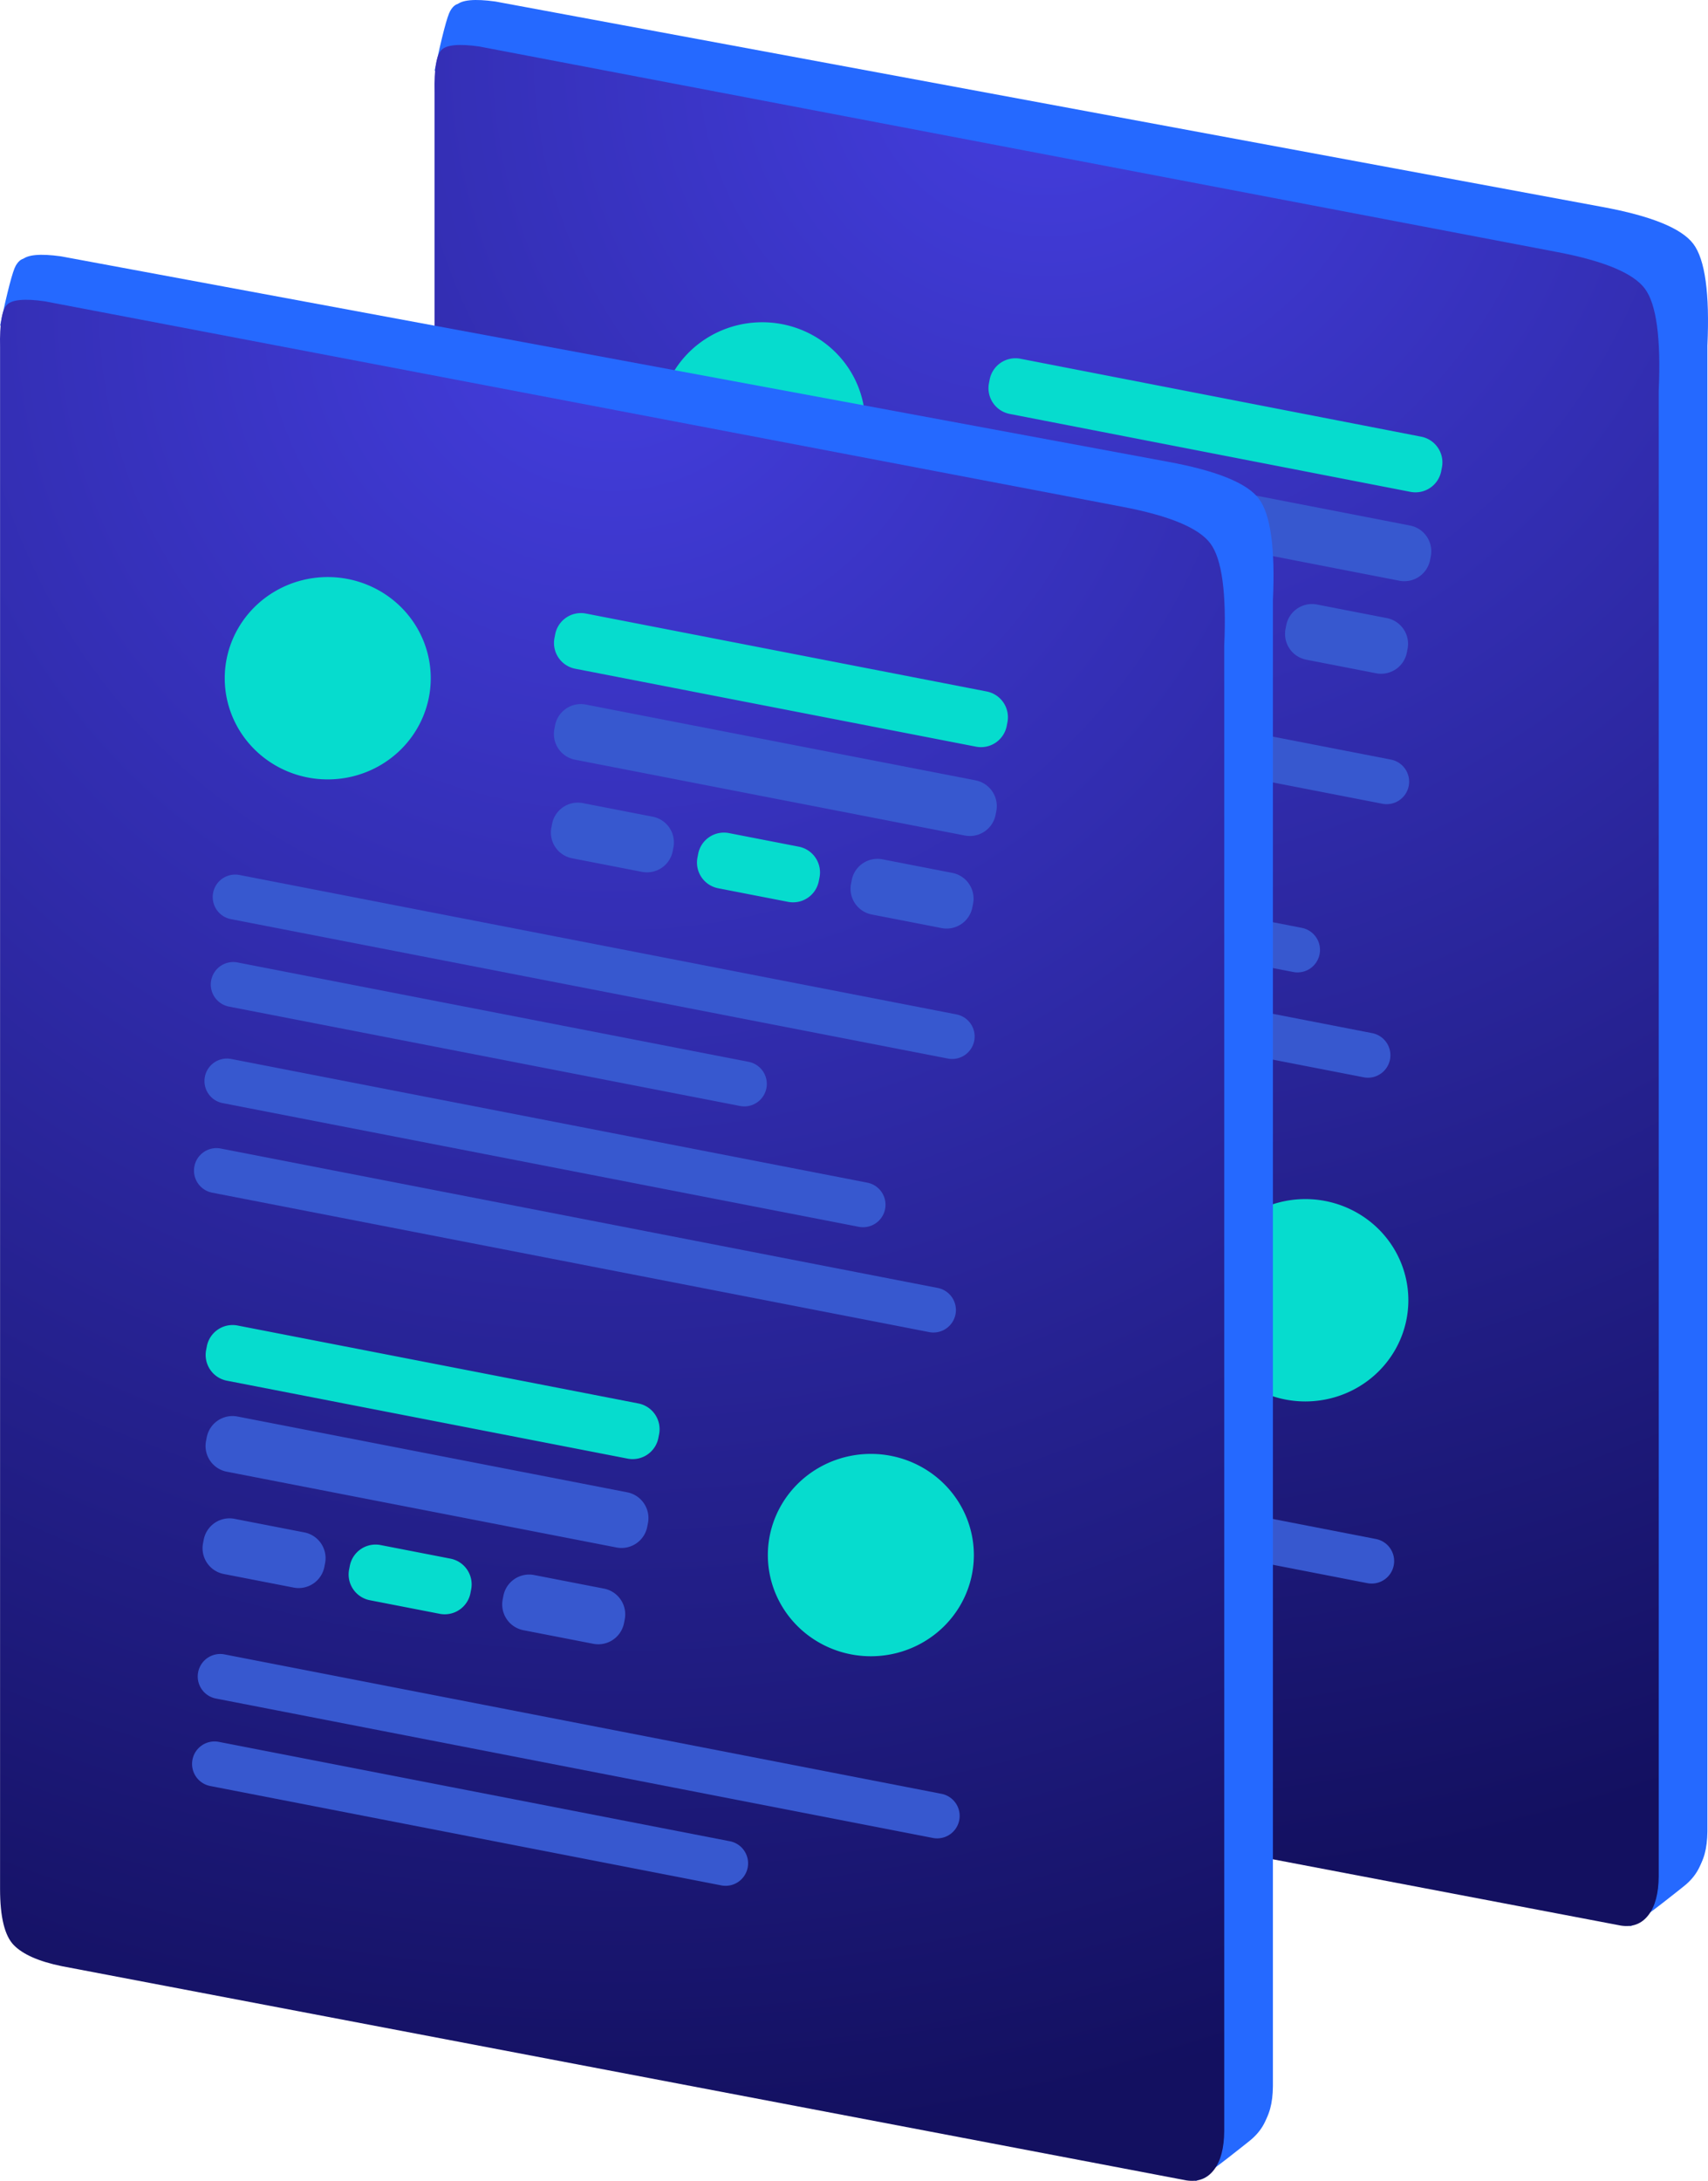 
<svg width="456px" height="582px" viewBox="0 0 456 582" version="1.1" xmlns="http://www.w3.org/2000/svg" xmlns:xlink="http://www.w3.org/1999/xlink" style="">
    <defs>
        <radialGradient cx="50%" cy="0%" fx="50%" fy="0%" r="152.037%" gradientTransform="translate(0.5,0),scale(1,0.651),rotate(-90),translate(-0.5,-0)" id="radialGradient-1">
            <stop stop-color="#443EDF" offset="0%"></stop>
            <stop stop-color="#131060" offset="100%"></stop>
        </radialGradient>
    </defs>
    <g id="Getwork." stroke="none" stroke-width="1" fill="none" fill-rule="evenodd">
        <g id="Login" transform="translate(-184, -204)" fill-rule="nonzero">
            <g id="Art" transform="translate(184, 204)">
                <g class="box-2" id="Group-2" transform="translate(116, 0)">
                    <g id="Group-4" fill="#2569FF">
                        <path d="M0,19 L4.2,13.323 L7,1.022 C5.947,0.87 5.014,1.5 4.2,2.915 C3.386,4.329 1.986,9.691 0,19 Z" id="Path-3" class="XpXZwoZe_0"></path>
                        <path d="M339,493 C338.792,497.234 336.946,500.717 333.462,503.449 C332.426,504.261 324.364,510.785 319.615,513.897 C318.277,514.774 316.739,510.025 315,499.649 L326.077,494.9 L339,493 Z" id="Path-4" class="XpXZwoZe_1"></path>
                        <path d="M16.247,0.403 L311.854,55.238 C324.857,57.638 332.931,60.919 336.076,65.08 C339.222,69.242 340.476,78.303 339.839,92.263 L339.839,488.762 C339.801,493.298 338.86,496.735 337.017,499.073 C335.174,501.411 332.665,502.348 329.492,501.885 L20.95,444.707 C14.679,443.457 10.289,441.582 7.78,439.083 C5.272,436.583 4.018,431.584 4.018,424.085 L4.018,12.589 C3.883,6.474 4.511,2.724 5.899,1.34 C7.288,-0.043 10.737,-0.356 16.247,0.403 Z" id="Path-2" class="XpXZwoZe_2"></path>
                    </g>
                    <path d="M11.919,12.403 L299.608,67.238 C312.262,69.638 320.12,72.919 323.181,77.08 C326.243,81.242 327.463,90.303 326.843,104.263 L326.843,500.762 C326.806,505.298 325.891,508.735 324.097,511.073 C322.303,513.411 319.862,514.348 316.773,513.885 L16.496,456.707 C10.393,455.457 6.121,453.582 3.679,451.083 C1.238,448.583 0.017,443.584 0.017,436.085 L0.017,24.589 C-0.113,18.474 0.497,14.724 1.848,13.34 C3.2,11.957 6.556,11.644 11.919,12.403 Z" id="Path-2" fill="url(#radialGradient-1)" class="XpXZwoZe_3"></path>
                    <path id="Oval" fill="#06DCCE" d="M60,113A27.5,27 0,1,1 115,113A27.5,27 0,1,1 60,113" class="XpXZwoZe_4"></path>
                    <path id="Oval" fill="#06DCCE" d="M205,347A27.5,27 0,1,1 260,347A27.5,27 0,1,1 205,347" class="XpXZwoZe_5"></path>
                    <path id="Rectangle-3" fill="#06DCCE" transform="translate(208.5, 113.5) rotate(11) translate(-208.5, -113.5) " width="123" height="15" d="M 154,106 L 263,106 A 7,7,0,0,1,270,113 L 270,114 A 7,7,0,0,1,263,121 L 154,121 A 7,7,0,0,1,147,114 L 147,113 A 7,7,0,0,1,154,106" class="XpXZwoZe_6"></path>
                    <path id="Rectangle-3" fill="#3758CF" transform="translate(207, 137.5) rotate(11) translate(-207, -137.5) " width="120" height="15" d="M 154,130 L 260,130 A 7,7,0,0,1,267,137 L 267,138 A 7,7,0,0,1,260,145 L 154,145 A 7,7,0,0,1,147,138 L 147,137 A 7,7,0,0,1,154,130" class="XpXZwoZe_7"></path>
                    <path id="Rectangle-3" fill="#3758CF" transform="translate(243.5, 170.5) rotate(11) translate(-243.5, -170.5) " width="33" height="15" d="M 234,163 L 253,163 A 7,7,0,0,1,260,170 L 260,171 A 7,7,0,0,1,253,178 L 234,178 A 7,7,0,0,1,227,171 L 227,170 A 7,7,0,0,1,234,163" class="XpXZwoZe_8"></path>
                    <path id="Rectangle-3" fill="#06DCCE" transform="translate(202.5, 163.5) rotate(11) translate(-202.5, -163.5) " width="33" height="15" d="M 193,156 L 212,156 A 7,7,0,0,1,219,163 L 219,164 A 7,7,0,0,1,212,171 L 193,171 A 7,7,0,0,1,186,164 L 186,163 A 7,7,0,0,1,193,156" class="XpXZwoZe_9"></path>
                    <path id="Rectangle-3" fill="#3758CF" transform="translate(163.5, 155.5) rotate(11) translate(-163.5, -155.5) " width="33" height="15" d="M 154,148 L 173,148 A 7,7,0,0,1,180,155 L 180,156 A 7,7,0,0,1,173,163 L 154,163 A 7,7,0,0,1,147,156 L 147,155 A 7,7,0,0,1,154,148" class="XpXZwoZe_10"></path>
                    <path id="Rectangle-3" fill="#06DCCE" transform="translate(115.5, 303.5) rotate(11) translate(-115.5, -303.5) " width="123" height="15" d="M 61,296 L 170,296 A 7,7,0,0,1,177,303 L 177,304 A 7,7,0,0,1,170,311 L 61,311 A 7,7,0,0,1,54,304 L 54,303 A 7,7,0,0,1,61,296" class="XpXZwoZe_11"></path>
                    <path id="Rectangle-3" fill="#3758CF" transform="translate(114, 327.5) rotate(11) translate(-114, -327.5) " width="120" height="15" d="M 61,320 L 167,320 A 7,7,0,0,1,174,327 L 174,328 A 7,7,0,0,1,167,335 L 61,335 A 7,7,0,0,1,54,328 L 54,327 A 7,7,0,0,1,61,320" class="XpXZwoZe_12"></path>
                    <path id="Rectangle-3" fill="#3758CF" transform="translate(150.5, 361.5) rotate(11) translate(-150.5, -361.5) " width="33" height="15" d="M 141,354 L 160,354 A 7,7,0,0,1,167,361 L 167,362 A 7,7,0,0,1,160,369 L 141,369 A 7,7,0,0,1,134,362 L 134,361 A 7,7,0,0,1,141,354" class="XpXZwoZe_13"></path>
                    <path id="Rectangle-3" fill="#06DCCE" transform="translate(109.5, 353.5) rotate(11) translate(-109.5, -353.5) " width="33" height="15" d="M 100,346 L 119,346 A 7,7,0,0,1,126,353 L 126,354 A 7,7,0,0,1,119,361 L 100,361 A 7,7,0,0,1,93,354 L 93,353 A 7,7,0,0,1,100,346" class="XpXZwoZe_14"></path>
                    <path id="Rectangle-3" fill="#3758CF" transform="translate(70.5, 346.5) rotate(11) translate(-70.5, -346.5) " width="33" height="15" d="M 61,339 L 80,339 A 7,7,0,0,1,87,346 L 87,347 A 7,7,0,0,1,80,354 L 61,354 A 7,7,0,0,1,54,347 L 54,346 A 7,7,0,0,1,61,339" class="XpXZwoZe_15"></path>
                    <path id="Rectangle-3" fill="#3758CF" transform="translate(158.5, 190) rotate(11) translate(-158.5, -190) " width="207" height="12" d="M 61,184 L 256,184 A 6,6,0,0,1,262,190 L 262,190 A 6,6,0,0,1,256,196 L 61,196 A 6,6,0,0,1,55,190 L 55,190 A 6,6,0,0,1,61,184" class="XpXZwoZe_16"></path>
                    <path id="Rectangle-3" fill="#3758CF" transform="translate(130.5, 208) rotate(11) translate(-130.5, -208) " width="151" height="12" d="M 61,202 L 200,202 A 6,6,0,0,1,206,208 L 206,208 A 6,6,0,0,1,200,214 L 61,214 A 6,6,0,0,1,55,208 L 55,208 A 6,6,0,0,1,61,202" class="XpXZwoZe_17"></path>
                    <path id="Rectangle-3" fill="#3758CF" transform="translate(154.5, 398) rotate(11) translate(-154.5, -398) " width="207" height="12" d="M 57,392 L 252,392 A 6,6,0,0,1,258,398 L 258,398 A 6,6,0,0,1,252,404 L 57,404 A 6,6,0,0,1,51,398 L 51,398 A 6,6,0,0,1,57,392" class="XpXZwoZe_18"></path>
                    <path id="Rectangle-3" fill="#3758CF" transform="translate(125.5, 416) rotate(11) translate(-125.5, -416) " width="151" height="12" d="M 56,410 L 195,410 A 6,6,0,0,1,201,416 L 201,416 A 6,6,0,0,1,195,422 L 56,422 A 6,6,0,0,1,50,416 L 50,416 A 6,6,0,0,1,56,410" class="XpXZwoZe_19"></path>
                    <path id="Rectangle-3" fill="#3758CF" transform="translate(145.5, 237) rotate(11) translate(-145.5, -237) " width="185" height="12" d="M 59,231 L 232,231 A 6,6,0,0,1,238,237 L 238,237 A 6,6,0,0,1,232,243 L 59,243 A 6,6,0,0,1,53,237 L 53,237 A 6,6,0,0,1,59,231" class="XpXZwoZe_20"></path>
                    <path id="Rectangle-3" fill="#3758CF" transform="translate(153.5, 263) rotate(11) translate(-153.5, -263) " width="207" height="12" d="M 56,257 L 251,257 A 6,6,0,0,1,257,263 L 257,263 A 6,6,0,0,1,251,269 L 56,269 A 6,6,0,0,1,50,263 L 50,263 A 6,6,0,0,1,56,257" class="XpXZwoZe_21"></path>
                </g>
                <g class="box-1" id="Group-2" transform="translate(0, 68)">
                    <g id="Group-3" fill="#2569FF">
                        <path d="M0,19 L4.2,13.323 L7,1.022 C5.947,0.87 5.014,1.5 4.2,2.915 C3.386,4.329 1.986,9.691 0,19 Z" id="Path-3" class="XpXZwoZe_22"></path>
                        <path d="M339,493 C338.792,497.234 336.946,500.717 333.462,503.449 C332.426,504.261 324.364,510.785 319.615,513.897 C318.277,514.774 316.739,510.025 315,499.649 L326.077,494.9 L339,493 Z" id="Path-4" class="XpXZwoZe_23"></path>
                        <path d="M16.247,0.403 L311.854,55.238 C324.857,57.638 332.931,60.919 336.076,65.08 C339.222,69.242 340.476,78.303 339.839,92.263 L339.839,488.762 C339.801,493.298 338.86,496.735 337.017,499.073 C335.174,501.411 332.665,502.348 329.492,501.885 L20.95,444.707 C14.679,443.457 10.289,441.582 7.78,439.083 C5.272,436.583 4.018,431.584 4.018,424.085 L4.018,12.589 C3.883,6.474 4.511,2.724 5.899,1.34 C7.288,-0.043 10.737,-0.356 16.247,0.403 Z" id="Path-2" class="XpXZwoZe_24"></path>
                    </g>
                    <path d="M11.919,12.403 L299.608,67.238 C312.262,69.638 320.12,72.919 323.181,77.08 C326.243,81.242 327.463,90.303 326.843,104.263 L326.843,500.762 C326.806,505.298 325.891,508.735 324.097,511.073 C322.303,513.411 319.862,514.348 316.773,513.885 L16.496,456.707 C10.393,455.457 6.121,453.582 3.679,451.083 C1.238,448.583 0.017,443.584 0.017,436.085 L0.017,24.589 C-0.113,18.474 0.497,14.724 1.848,13.34 C3.2,11.957 6.556,11.644 11.919,12.403 Z" id="Path-2" fill="url(#radialGradient-1)" class="XpXZwoZe_25"></path>
                    <path id="Oval" fill="#06DCCE" d="M60,113A27.5,27 0,1,1 115,113A27.5,27 0,1,1 60,113" class="XpXZwoZe_26"></path>
                    <path id="Oval" fill="#06DCCE" d="M205,347A27.5,27 0,1,1 260,347A27.5,27 0,1,1 205,347" class="XpXZwoZe_27"></path>
                    <path id="Rectangle-3" fill="#06DCCE" transform="translate(208.5, 113.5) rotate(11) translate(-208.5, -113.5) " width="123" height="15" d="M 154,106 L 263,106 A 7,7,0,0,1,270,113 L 270,114 A 7,7,0,0,1,263,121 L 154,121 A 7,7,0,0,1,147,114 L 147,113 A 7,7,0,0,1,154,106" class="XpXZwoZe_28"></path>
                    <path id="Rectangle-3" fill="#3758CF" transform="translate(207, 137.5) rotate(11) translate(-207, -137.5) " width="120" height="15" d="M 154,130 L 260,130 A 7,7,0,0,1,267,137 L 267,138 A 7,7,0,0,1,260,145 L 154,145 A 7,7,0,0,1,147,138 L 147,137 A 7,7,0,0,1,154,130" class="XpXZwoZe_29"></path>
                    <path id="Rectangle-3" fill="#3758CF" transform="translate(243.5, 170.5) rotate(11) translate(-243.5, -170.5) " width="33" height="15" d="M 234,163 L 253,163 A 7,7,0,0,1,260,170 L 260,171 A 7,7,0,0,1,253,178 L 234,178 A 7,7,0,0,1,227,171 L 227,170 A 7,7,0,0,1,234,163" class="XpXZwoZe_30"></path>
                    <path id="Rectangle-3" fill="#06DCCE" transform="translate(202.5, 163.5) rotate(11) translate(-202.5, -163.5) " width="33" height="15" d="M 193,156 L 212,156 A 7,7,0,0,1,219,163 L 219,164 A 7,7,0,0,1,212,171 L 193,171 A 7,7,0,0,1,186,164 L 186,163 A 7,7,0,0,1,193,156" class="XpXZwoZe_31"></path>
                    <path id="Rectangle-3" fill="#3758CF" transform="translate(163.5, 155.5) rotate(11) translate(-163.5, -155.5) " width="33" height="15" d="M 154,148 L 173,148 A 7,7,0,0,1,180,155 L 180,156 A 7,7,0,0,1,173,163 L 154,163 A 7,7,0,0,1,147,156 L 147,155 A 7,7,0,0,1,154,148" class="XpXZwoZe_32"></path>
                    <path id="Rectangle-3" fill="#06DCCE" transform="translate(115.5, 303.5) rotate(11) translate(-115.5, -303.5) " width="123" height="15" d="M 61,296 L 170,296 A 7,7,0,0,1,177,303 L 177,304 A 7,7,0,0,1,170,311 L 61,311 A 7,7,0,0,1,54,304 L 54,303 A 7,7,0,0,1,61,296" class="XpXZwoZe_33"></path>
                    <path id="Rectangle-3" fill="#3758CF" transform="translate(114, 327.5) rotate(11) translate(-114, -327.5) " width="120" height="15" d="M 61,320 L 167,320 A 7,7,0,0,1,174,327 L 174,328 A 7,7,0,0,1,167,335 L 61,335 A 7,7,0,0,1,54,328 L 54,327 A 7,7,0,0,1,61,320" class="XpXZwoZe_34"></path>
                    <path id="Rectangle-3" fill="#3758CF" transform="translate(150.5, 361.5) rotate(11) translate(-150.5, -361.5) " width="33" height="15" d="M 141,354 L 160,354 A 7,7,0,0,1,167,361 L 167,362 A 7,7,0,0,1,160,369 L 141,369 A 7,7,0,0,1,134,362 L 134,361 A 7,7,0,0,1,141,354" class="XpXZwoZe_35"></path>
                    <path id="Rectangle-3" fill="#06DCCE" transform="translate(109.5, 353.5) rotate(11) translate(-109.5, -353.5) " width="33" height="15" d="M 100,346 L 119,346 A 7,7,0,0,1,126,353 L 126,354 A 7,7,0,0,1,119,361 L 100,361 A 7,7,0,0,1,93,354 L 93,353 A 7,7,0,0,1,100,346" class="XpXZwoZe_36"></path>
                    <path id="Rectangle-3" fill="#3758CF" transform="translate(70.5, 346.5) rotate(11) translate(-70.5, -346.5) " width="33" height="15" d="M 61,339 L 80,339 A 7,7,0,0,1,87,346 L 87,347 A 7,7,0,0,1,80,354 L 61,354 A 7,7,0,0,1,54,347 L 54,346 A 7,7,0,0,1,61,339" class="XpXZwoZe_37"></path>
                    <path id="Rectangle-3" fill="#3758CF" transform="translate(158.5, 190) rotate(11) translate(-158.5, -190) " width="207" height="12" d="M 61,184 L 256,184 A 6,6,0,0,1,262,190 L 262,190 A 6,6,0,0,1,256,196 L 61,196 A 6,6,0,0,1,55,190 L 55,190 A 6,6,0,0,1,61,184" class="XpXZwoZe_38"></path>
                    <path id="Rectangle-3" fill="#3758CF" transform="translate(130.5, 208) rotate(11) translate(-130.5, -208) " width="151" height="12" d="M 61,202 L 200,202 A 6,6,0,0,1,206,208 L 206,208 A 6,6,0,0,1,200,214 L 61,214 A 6,6,0,0,1,55,208 L 55,208 A 6,6,0,0,1,61,202" class="XpXZwoZe_39"></path>
                    <path id="Rectangle-3" fill="#3758CF" transform="translate(154.5, 398) rotate(11) translate(-154.5, -398) " width="207" height="12" d="M 57,392 L 252,392 A 6,6,0,0,1,258,398 L 258,398 A 6,6,0,0,1,252,404 L 57,404 A 6,6,0,0,1,51,398 L 51,398 A 6,6,0,0,1,57,392" class="XpXZwoZe_40"></path>
                    <path id="Rectangle-3" fill="#3758CF" transform="translate(125.5, 416) rotate(11) translate(-125.5, -416) " width="151" height="12" d="M 56,410 L 195,410 A 6,6,0,0,1,201,416 L 201,416 A 6,6,0,0,1,195,422 L 56,422 A 6,6,0,0,1,50,416 L 50,416 A 6,6,0,0,1,56,410" class="XpXZwoZe_41"></path>
                    <path id="Rectangle-3" fill="#3758CF" transform="translate(145.5, 237) rotate(11) translate(-145.5, -237) " width="185" height="12" d="M 59,231 L 232,231 A 6,6,0,0,1,238,237 L 238,237 A 6,6,0,0,1,232,243 L 59,243 A 6,6,0,0,1,53,237 L 53,237 A 6,6,0,0,1,59,231" class="XpXZwoZe_42"></path>
                    <path id="Rectangle-3" fill="#3758CF" transform="translate(153.5, 263) rotate(11) translate(-153.5, -263) " width="207" height="12" d="M 56,257 L 251,257 A 6,6,0,0,1,257,263 L 257,263 A 6,6,0,0,1,251,269 L 56,269 A 6,6,0,0,1,50,263 L 50,263 A 6,6,0,0,1,56,257" class="XpXZwoZe_43"></path>
                </g>
            </g>
        </g>
    </g>
</svg>

